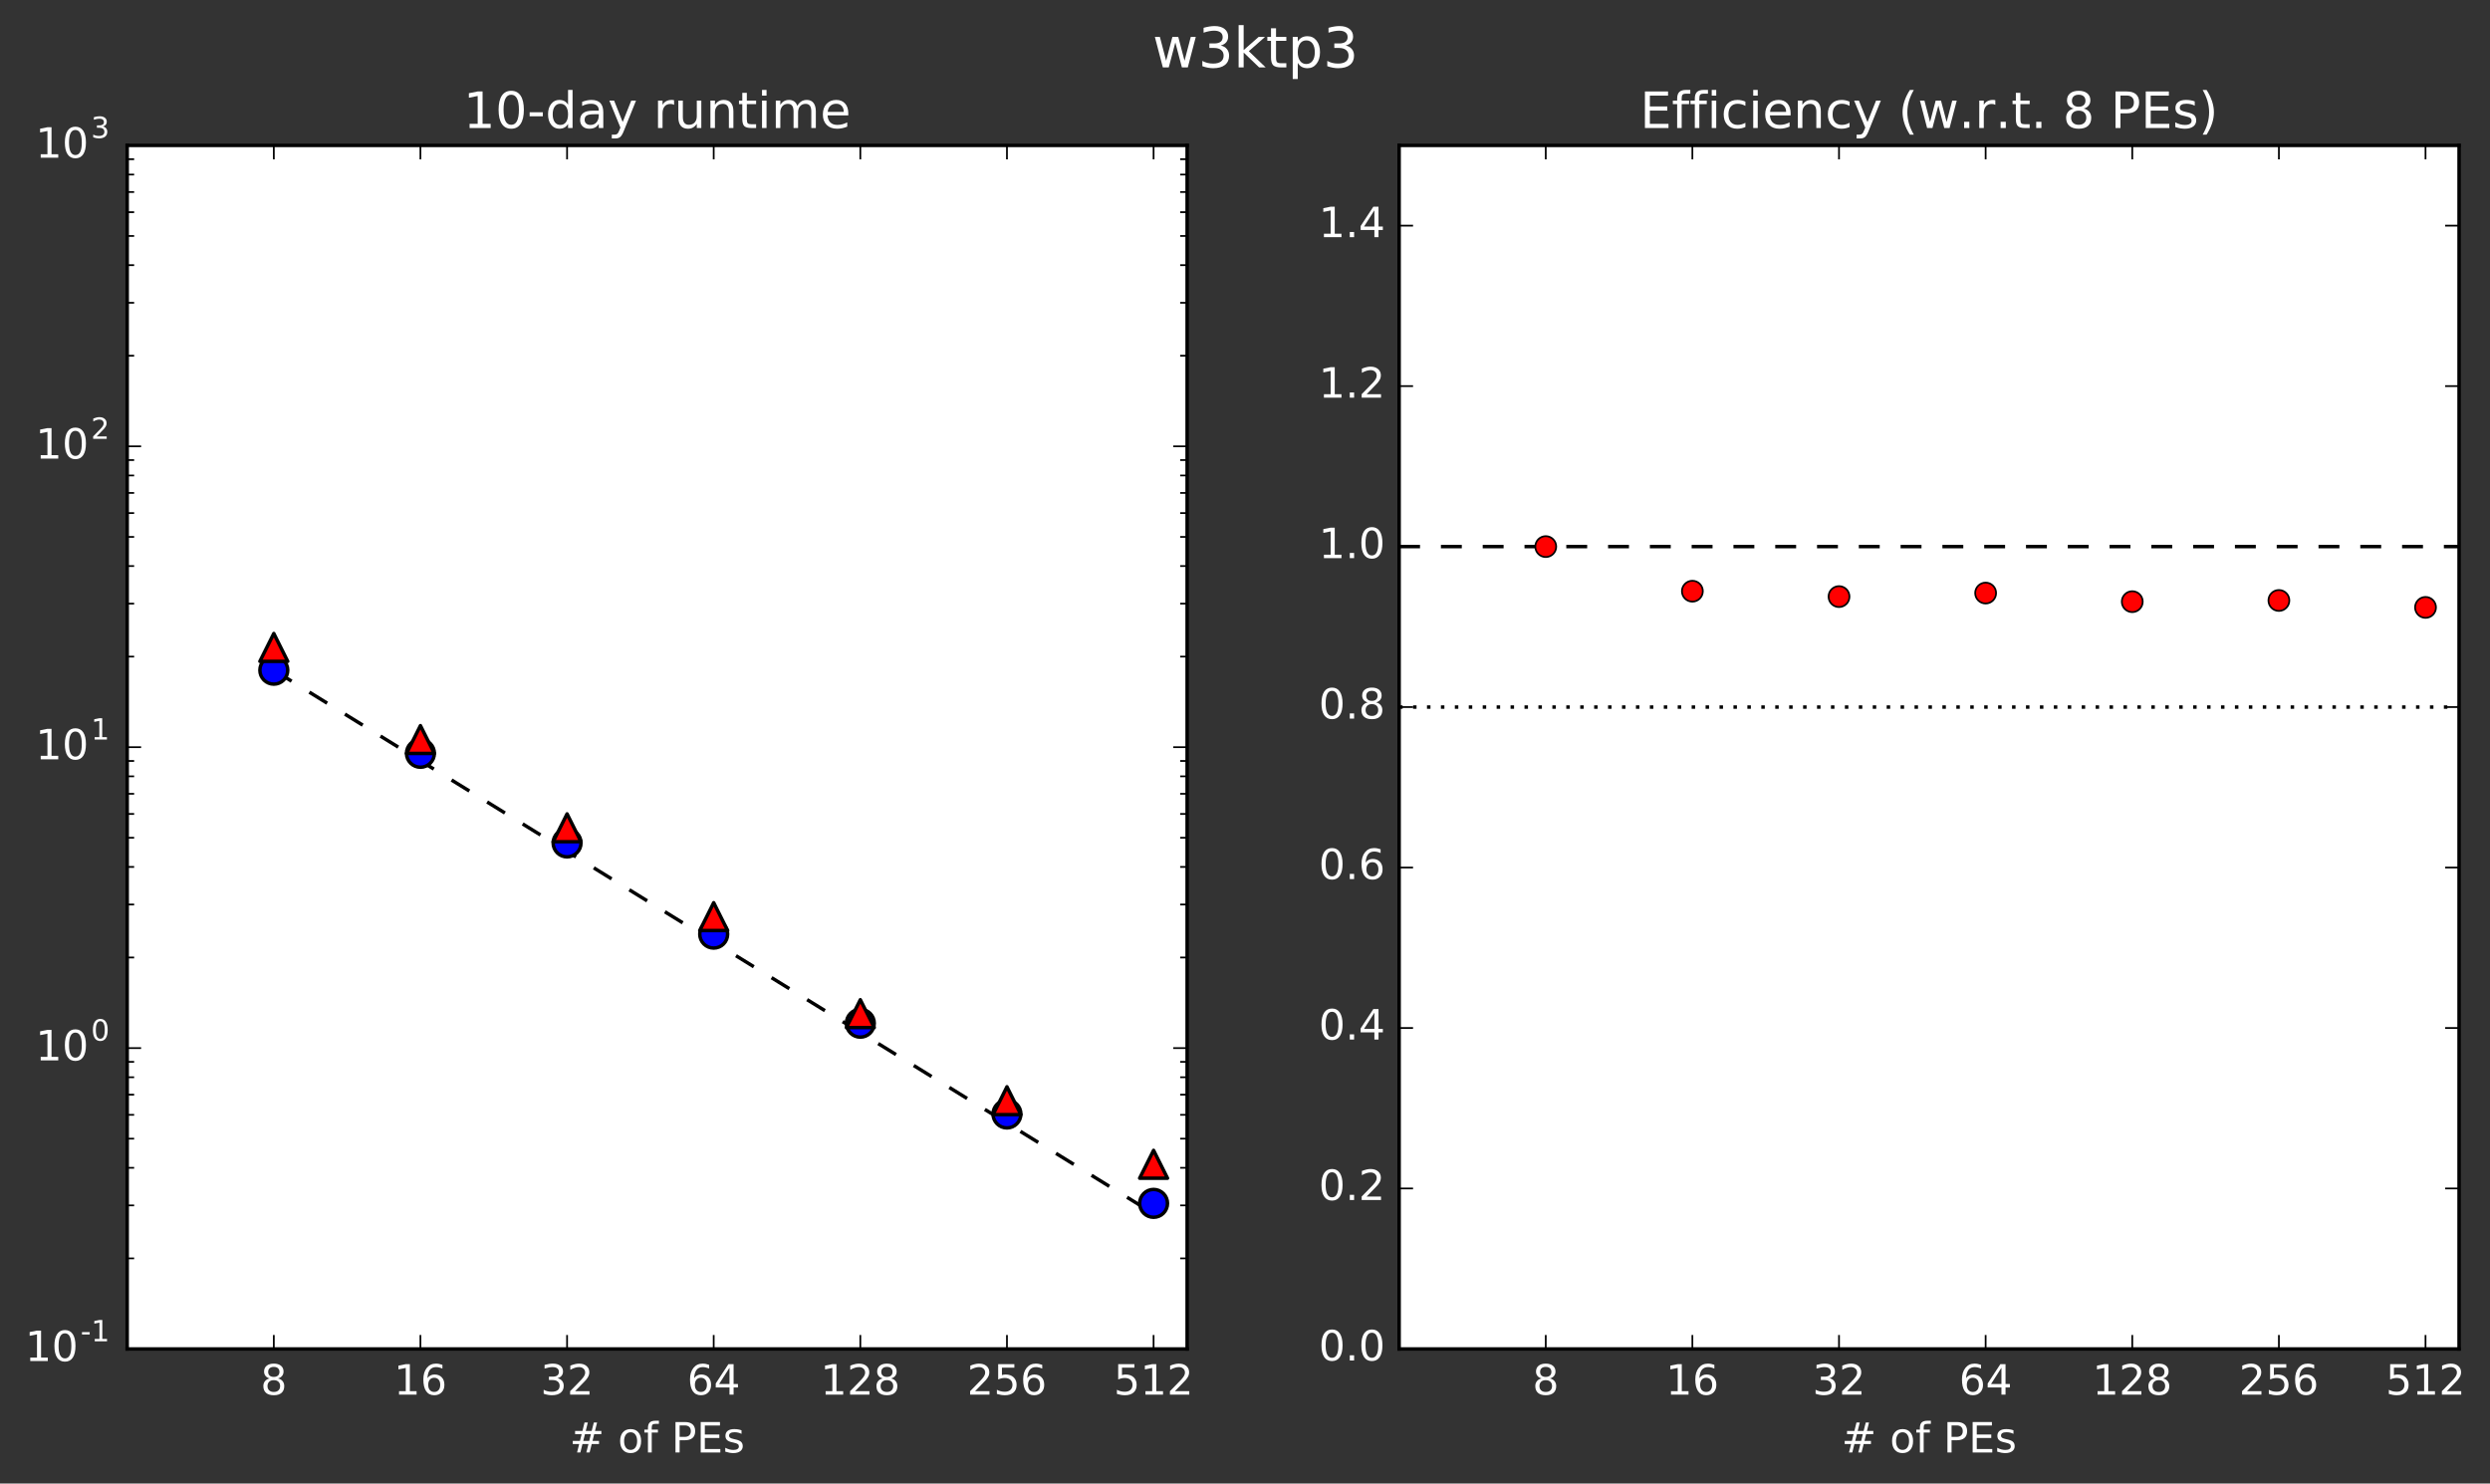 <?xml version="1.0" encoding="utf-8" standalone="no"?>
<!DOCTYPE svg PUBLIC "-//W3C//DTD SVG 1.1//EN"
  "http://www.w3.org/Graphics/SVG/1.1/DTD/svg11.dtd">
<!-- Created with matplotlib (http://matplotlib.org/) -->
<svg height="426pt" version="1.1" viewBox="0 0 715 426" width="715pt" xmlns="http://www.w3.org/2000/svg" xmlns:xlink="http://www.w3.org/1999/xlink">
 <rect x="0" y="0" width="715" height="426" fill="#333333" stroke="none"/>
 <defs>
  <style type="text/css">
*{stroke-linecap:butt;stroke-linejoin:round;stroke-miterlimit:100000;}
  </style>
 </defs>
 <g id="figure_1">
  <g id="patch_1">
   <path d="M 0 426.788 
L 715.138 426.788 
L 715.138 0 
L 0 0 
L 0 426.788 
z
" style="fill:none;"/>
  </g>
  <g id="axes_1">
   <g id="patch_2">
    <path d="M 36.52 387.36 
L 340.884 387.36 
L 340.884 41.76 
L 36.52 41.76 
z
" style="fill:#ffffff;"/>
   </g>
   <g id="line2d_1">
    <path clip-path="url(#pa25836175b)" d="M 78.624 192.456 
L 120.728 218.465 
L 162.833 244.474 
L 204.937 270.483 
L 247.041 296.492 
L 289.145 322.501 
L 331.249 348.51 
" style="fill:none;stroke:#000000;stroke-dasharray:6,6;stroke-dashoffset:0.0;"/>
   </g>
   <g id="line2d_2">
    <defs>
     <path d="M 0 4 
C 1.061 4 2.078 3.579 2.828 2.828 
C 3.579 2.078 4 1.061 4 0 
C 4 -1.061 3.579 -2.078 2.828 -2.828 
C 2.078 -3.579 1.061 -4 0 -4 
C -1.061 -4 -2.078 -3.579 -2.828 -2.828 
C -3.579 -2.078 -4 -1.061 -4 0 
C -4 1.061 -3.579 2.078 -2.828 2.828 
C -2.078 3.579 -1.061 4 0 4 
z
" id="m6c39e41968" style="stroke:#000000;"/>
    </defs>
    <g clip-path="url(#pa25836175b)">
     <use style="fill:#0000ff;stroke:#000000;" x="247.041" xlink:href="#m6c39e41968" y="293.824"/>
    </g>
   </g>
   <g id="line2d_3">
    <defs>
     <path d="M -0 4 
L 4 -4 
L -4 -4 
z
" id="mb4bfc15fc5" style="stroke:#000000;stroke-linejoin:miter;"/>
    </defs>
    <g clip-path="url(#pa25836175b)">
     <use style="fill:#008000;stroke:#000000;stroke-linejoin:miter;" x="247.041" xlink:href="#mb4bfc15fc5" y="26307.36"/>
    </g>
   </g>
   <g id="line2d_4">
    <defs>
     <path d="M 0 -4 
L -4 4 
L 4 4 
z
" id="meeb3d38157" style="stroke:#000000;stroke-linejoin:miter;"/>
    </defs>
    <g clip-path="url(#pa25836175b)">
     <use style="fill:#ff0000;stroke:#000000;stroke-linejoin:miter;" x="247.041" xlink:href="#meeb3d38157" y="291.074"/>
    </g>
   </g>
   <g id="line2d_5">
    <g clip-path="url(#pa25836175b)">
     <use style="fill:#0000ff;stroke:#000000;" x="162.833" xlink:href="#m6c39e41968" y="242.059"/>
    </g>
   </g>
   <g id="line2d_6">
    <g clip-path="url(#pa25836175b)">
     <use style="fill:#008000;stroke:#000000;stroke-linejoin:miter;" x="162.833" xlink:href="#mb4bfc15fc5" y="26307.36"/>
    </g>
   </g>
   <g id="line2d_7">
    <g clip-path="url(#pa25836175b)">
     <use style="fill:#ff0000;stroke:#000000;stroke-linejoin:miter;" x="162.833" xlink:href="#meeb3d38157" y="237.71"/>
    </g>
   </g>
   <g id="line2d_8">
    <g clip-path="url(#pa25836175b)">
     <use style="fill:#0000ff;stroke:#000000;" x="331.249" xlink:href="#m6c39e41968" y="345.552"/>
    </g>
   </g>
   <g id="line2d_9">
    <g clip-path="url(#pa25836175b)">
     <use style="fill:#008000;stroke:#000000;stroke-linejoin:miter;" x="331.249" xlink:href="#mb4bfc15fc5" y="26307.36"/>
    </g>
   </g>
   <g id="line2d_10">
    <g clip-path="url(#pa25836175b)">
     <use style="fill:#ff0000;stroke:#000000;stroke-linejoin:miter;" x="331.249" xlink:href="#meeb3d38157" y="334.329"/>
    </g>
   </g>
   <g id="line2d_11">
    <g clip-path="url(#pa25836175b)">
     <use style="fill:#0000ff;stroke:#000000;" x="289.145" xlink:href="#m6c39e41968" y="319.893"/>
    </g>
   </g>
   <g id="line2d_12">
    <g clip-path="url(#pa25836175b)">
     <use style="fill:#008000;stroke:#000000;stroke-linejoin:miter;" x="289.145" xlink:href="#mb4bfc15fc5" y="26307.36"/>
    </g>
   </g>
   <g id="line2d_13">
    <g clip-path="url(#pa25836175b)">
     <use style="fill:#ff0000;stroke:#000000;stroke-linejoin:miter;" x="289.145" xlink:href="#meeb3d38157" y="316.074"/>
    </g>
   </g>
   <g id="line2d_14">
    <g clip-path="url(#pa25836175b)">
     <use style="fill:#0000ff;stroke:#000000;" x="204.937" xlink:href="#m6c39e41968" y="268.244"/>
    </g>
   </g>
   <g id="line2d_15">
    <g clip-path="url(#pa25836175b)">
     <use style="fill:#008000;stroke:#000000;stroke-linejoin:miter;" x="204.937" xlink:href="#mb4bfc15fc5" y="26307.36"/>
    </g>
   </g>
   <g id="line2d_16">
    <g clip-path="url(#pa25836175b)">
     <use style="fill:#ff0000;stroke:#000000;stroke-linejoin:miter;" x="204.937" xlink:href="#meeb3d38157" y="263.214"/>
    </g>
   </g>
   <g id="line2d_17">
    <g clip-path="url(#pa25836175b)">
     <use style="fill:#0000ff;stroke:#000000;" x="120.728" xlink:href="#m6c39e41968" y="216.319"/>
    </g>
   </g>
   <g id="line2d_18">
    <g clip-path="url(#pa25836175b)">
     <use style="fill:#008000;stroke:#000000;stroke-linejoin:miter;" x="120.728" xlink:href="#mb4bfc15fc5" y="26307.36"/>
    </g>
   </g>
   <g id="line2d_19">
    <g clip-path="url(#pa25836175b)">
     <use style="fill:#ff0000;stroke:#000000;stroke-linejoin:miter;" x="120.728" xlink:href="#meeb3d38157" y="212.364"/>
    </g>
   </g>
   <g id="line2d_20">
    <g clip-path="url(#pa25836175b)">
     <use style="fill:#0000ff;stroke:#000000;" x="78.624" xlink:href="#m6c39e41968" y="192.456"/>
    </g>
   </g>
   <g id="line2d_21">
    <g clip-path="url(#pa25836175b)">
     <use style="fill:#008000;stroke:#000000;stroke-linejoin:miter;" x="78.624" xlink:href="#mb4bfc15fc5" y="26307.36"/>
    </g>
   </g>
   <g id="line2d_22">
    <g clip-path="url(#pa25836175b)">
     <use style="fill:#ff0000;stroke:#000000;stroke-linejoin:miter;" x="78.624" xlink:href="#meeb3d38157" y="185.91"/>
    </g>
   </g>
   <g id="patch_3">
    <path d="M 36.52 387.36 
L 36.52 41.76 
" style="fill:none;stroke:#000000;stroke-linecap:square;stroke-linejoin:miter;"/>
   </g>
   <g id="patch_4">
    <path d="M 36.52 387.36 
L 340.884 387.36 
" style="fill:none;stroke:#000000;stroke-linecap:square;stroke-linejoin:miter;"/>
   </g>
   <g id="patch_5">
    <path d="M 340.884 387.36 
L 340.884 41.76 
" style="fill:none;stroke:#000000;stroke-linecap:square;stroke-linejoin:miter;"/>
   </g>
   <g id="patch_6">
    <path d="M 36.52 41.76 
L 340.884 41.76 
" style="fill:none;stroke:#000000;stroke-linecap:square;stroke-linejoin:miter;"/>
   </g>
   <g id="matplotlib.axis_1">
    <g id="xtick_1">
     <g id="line2d_23">
      <defs>
       <path d="M 0 0 
L 0 -4 
" id="m172ef413a6" style="stroke:#000000;stroke-width:0.5;"/>
      </defs>
      <g>
       <use style="stroke:#000000;stroke-width:0.5;" x="247.041" xlink:href="#m172ef413a6" y="387.36"/>
      </g>
     </g>
     <g id="line2d_24">
      <defs>
       <path d="M 0 0 
L 0 4 
" id="m7873d9a52c" style="stroke:#000000;stroke-width:0.5;"/>
      </defs>
      <g>
       <use style="stroke:#000000;stroke-width:0.5;" x="247.041" xlink:href="#m7873d9a52c" y="41.76"/>
      </g>
     </g>
     <g id="text_1">
      <!-- 128 -->
      <defs>
       <path d="M 12.406 8.297 
L 28.516 8.297 
L 28.516 63.922 
L 10.984 60.406 
L 10.984 69.391 
L 28.422 72.906 
L 38.281 72.906 
L 38.281 8.297 
L 54.391 8.297 
L 54.391 0 
L 12.406 0 
z
" id="BitstreamVeraSans-Roman-31"/>
       <path d="M 31.781 34.625 
Q 24.75 34.625 20.719 30.859 
Q 16.703 27.094 16.703 20.516 
Q 16.703 13.922 20.719 10.156 
Q 24.75 6.391 31.781 6.391 
Q 38.812 6.391 42.859 10.172 
Q 46.922 13.969 46.922 20.516 
Q 46.922 27.094 42.891 30.859 
Q 38.875 34.625 31.781 34.625 
M 21.922 38.812 
Q 15.578 40.375 12.031 44.719 
Q 8.5 49.078 8.5 55.328 
Q 8.5 64.062 14.719 69.141 
Q 20.953 74.219 31.781 74.219 
Q 42.672 74.219 48.875 69.141 
Q 55.078 64.062 55.078 55.328 
Q 55.078 49.078 51.531 44.719 
Q 48 40.375 41.703 38.812 
Q 48.828 37.156 52.797 32.312 
Q 56.781 27.484 56.781 20.516 
Q 56.781 9.906 50.312 4.234 
Q 43.844 -1.422 31.781 -1.422 
Q 19.734 -1.422 13.25 4.234 
Q 6.781 9.906 6.781 20.516 
Q 6.781 27.484 10.781 32.312 
Q 14.797 37.156 21.922 38.812 
M 18.312 54.391 
Q 18.312 48.734 21.844 45.562 
Q 25.391 42.391 31.781 42.391 
Q 38.141 42.391 41.719 45.562 
Q 45.312 48.734 45.312 54.391 
Q 45.312 60.062 41.719 63.234 
Q 38.141 66.406 31.781 66.406 
Q 25.391 66.406 21.844 63.234 
Q 18.312 60.062 18.312 54.391 
" id="BitstreamVeraSans-Roman-38"/>
       <path d="M 19.188 8.297 
L 53.609 8.297 
L 53.609 0 
L 7.328 0 
L 7.328 8.297 
Q 12.938 14.109 22.625 23.891 
Q 32.328 33.688 34.812 36.531 
Q 39.547 41.844 41.422 45.531 
Q 43.312 49.219 43.312 52.781 
Q 43.312 58.594 39.234 62.25 
Q 35.156 65.922 28.609 65.922 
Q 23.969 65.922 18.812 64.312 
Q 13.672 62.703 7.812 59.422 
L 7.812 69.391 
Q 13.766 71.781 18.938 73 
Q 24.125 74.219 28.422 74.219 
Q 39.75 74.219 46.484 68.547 
Q 53.219 62.891 53.219 53.422 
Q 53.219 48.922 51.531 44.891 
Q 49.859 40.875 45.406 35.406 
Q 44.188 33.984 37.641 27.219 
Q 31.109 20.453 19.188 8.297 
" id="BitstreamVeraSans-Roman-32"/>
      </defs>
      <g style="fill:#ffffff;" transform="translate(235.589 400.478)scale(0.12 -0.12)">
       <use xlink:href="#BitstreamVeraSans-Roman-31"/>
       <use x="63.623" xlink:href="#BitstreamVeraSans-Roman-32"/>
       <use x="127.246" xlink:href="#BitstreamVeraSans-Roman-38"/>
      </g>
     </g>
    </g>
    <g id="xtick_2">
     <g id="line2d_25">
      <g>
       <use style="stroke:#000000;stroke-width:0.5;" x="162.833" xlink:href="#m172ef413a6" y="387.36"/>
      </g>
     </g>
     <g id="line2d_26">
      <g>
       <use style="stroke:#000000;stroke-width:0.5;" x="162.833" xlink:href="#m7873d9a52c" y="41.76"/>
      </g>
     </g>
     <g id="text_2">
      <!-- 32 -->
      <defs>
       <path d="M 40.578 39.312 
Q 47.656 37.797 51.625 33 
Q 55.609 28.219 55.609 21.188 
Q 55.609 10.406 48.188 4.484 
Q 40.766 -1.422 27.094 -1.422 
Q 22.516 -1.422 17.656 -0.516 
Q 12.797 0.391 7.625 2.203 
L 7.625 11.719 
Q 11.719 9.328 16.594 8.109 
Q 21.484 6.891 26.812 6.891 
Q 36.078 6.891 40.938 10.547 
Q 45.797 14.203 45.797 21.188 
Q 45.797 27.641 41.281 31.266 
Q 36.766 34.906 28.719 34.906 
L 20.219 34.906 
L 20.219 43.016 
L 29.109 43.016 
Q 36.375 43.016 40.234 45.922 
Q 44.094 48.828 44.094 54.297 
Q 44.094 59.906 40.109 62.906 
Q 36.141 65.922 28.719 65.922 
Q 24.656 65.922 20.016 65.031 
Q 15.375 64.156 9.812 62.312 
L 9.812 71.094 
Q 15.438 72.656 20.344 73.438 
Q 25.25 74.219 29.594 74.219 
Q 40.828 74.219 47.359 69.109 
Q 53.906 64.016 53.906 55.328 
Q 53.906 49.266 50.438 45.094 
Q 46.969 40.922 40.578 39.312 
" id="BitstreamVeraSans-Roman-33"/>
      </defs>
      <g style="fill:#ffffff;" transform="translate(155.198 400.478)scale(0.12 -0.12)">
       <use xlink:href="#BitstreamVeraSans-Roman-33"/>
       <use x="63.623" xlink:href="#BitstreamVeraSans-Roman-32"/>
      </g>
     </g>
    </g>
    <g id="xtick_3">
     <g id="line2d_27">
      <g>
       <use style="stroke:#000000;stroke-width:0.5;" x="331.249" xlink:href="#m172ef413a6" y="387.36"/>
      </g>
     </g>
     <g id="line2d_28">
      <g>
       <use style="stroke:#000000;stroke-width:0.5;" x="331.249" xlink:href="#m7873d9a52c" y="41.76"/>
      </g>
     </g>
     <g id="text_3">
      <!-- 512 -->
      <defs>
       <path d="M 10.797 72.906 
L 49.516 72.906 
L 49.516 64.594 
L 19.828 64.594 
L 19.828 46.734 
Q 21.969 47.469 24.109 47.828 
Q 26.266 48.188 28.422 48.188 
Q 40.625 48.188 47.75 41.5 
Q 54.891 34.812 54.891 23.391 
Q 54.891 11.625 47.562 5.094 
Q 40.234 -1.422 26.906 -1.422 
Q 22.312 -1.422 17.547 -0.641 
Q 12.797 0.141 7.719 1.703 
L 7.719 11.625 
Q 12.109 9.234 16.797 8.062 
Q 21.484 6.891 26.703 6.891 
Q 35.156 6.891 40.078 11.328 
Q 45.016 15.766 45.016 23.391 
Q 45.016 31 40.078 35.438 
Q 35.156 39.891 26.703 39.891 
Q 22.75 39.891 18.812 39.016 
Q 14.891 38.141 10.797 36.281 
z
" id="BitstreamVeraSans-Roman-35"/>
      </defs>
      <g style="fill:#ffffff;" transform="translate(319.797 400.478)scale(0.12 -0.12)">
       <use xlink:href="#BitstreamVeraSans-Roman-35"/>
       <use x="63.623" xlink:href="#BitstreamVeraSans-Roman-31"/>
       <use x="127.246" xlink:href="#BitstreamVeraSans-Roman-32"/>
      </g>
     </g>
    </g>
    <g id="xtick_4">
     <g id="line2d_29">
      <g>
       <use style="stroke:#000000;stroke-width:0.5;" x="289.145" xlink:href="#m172ef413a6" y="387.36"/>
      </g>
     </g>
     <g id="line2d_30">
      <g>
       <use style="stroke:#000000;stroke-width:0.5;" x="289.145" xlink:href="#m7873d9a52c" y="41.76"/>
      </g>
     </g>
     <g id="text_4">
      <!-- 256 -->
      <defs>
       <path d="M 33.016 40.375 
Q 26.375 40.375 22.484 35.828 
Q 18.609 31.297 18.609 23.391 
Q 18.609 15.531 22.484 10.953 
Q 26.375 6.391 33.016 6.391 
Q 39.656 6.391 43.531 10.953 
Q 47.406 15.531 47.406 23.391 
Q 47.406 31.297 43.531 35.828 
Q 39.656 40.375 33.016 40.375 
M 52.594 71.297 
L 52.594 62.312 
Q 48.875 64.062 45.094 64.984 
Q 41.312 65.922 37.594 65.922 
Q 27.828 65.922 22.672 59.328 
Q 17.531 52.734 16.797 39.406 
Q 19.672 43.656 24.016 45.922 
Q 28.375 48.188 33.594 48.188 
Q 44.578 48.188 50.953 41.516 
Q 57.328 34.859 57.328 23.391 
Q 57.328 12.156 50.688 5.359 
Q 44.047 -1.422 33.016 -1.422 
Q 20.359 -1.422 13.672 8.266 
Q 6.984 17.969 6.984 36.375 
Q 6.984 53.656 15.188 63.938 
Q 23.391 74.219 37.203 74.219 
Q 40.922 74.219 44.703 73.484 
Q 48.484 72.75 52.594 71.297 
" id="BitstreamVeraSans-Roman-36"/>
      </defs>
      <g style="fill:#ffffff;" transform="translate(277.693 400.478)scale(0.12 -0.12)">
       <use xlink:href="#BitstreamVeraSans-Roman-32"/>
       <use x="63.623" xlink:href="#BitstreamVeraSans-Roman-35"/>
       <use x="127.246" xlink:href="#BitstreamVeraSans-Roman-36"/>
      </g>
     </g>
    </g>
    <g id="xtick_5">
     <g id="line2d_31">
      <g>
       <use style="stroke:#000000;stroke-width:0.5;" x="204.937" xlink:href="#m172ef413a6" y="387.36"/>
      </g>
     </g>
     <g id="line2d_32">
      <g>
       <use style="stroke:#000000;stroke-width:0.5;" x="204.937" xlink:href="#m7873d9a52c" y="41.76"/>
      </g>
     </g>
     <g id="text_5">
      <!-- 64 -->
      <defs>
       <path d="M 37.797 64.312 
L 12.891 25.391 
L 37.797 25.391 
z
M 35.203 72.906 
L 47.609 72.906 
L 47.609 25.391 
L 58.016 25.391 
L 58.016 17.188 
L 47.609 17.188 
L 47.609 0 
L 37.797 0 
L 37.797 17.188 
L 4.891 17.188 
L 4.891 26.703 
z
" id="BitstreamVeraSans-Roman-34"/>
      </defs>
      <g style="fill:#ffffff;" transform="translate(197.302 400.478)scale(0.12 -0.12)">
       <use xlink:href="#BitstreamVeraSans-Roman-36"/>
       <use x="63.623" xlink:href="#BitstreamVeraSans-Roman-34"/>
      </g>
     </g>
    </g>
    <g id="xtick_6">
     <g id="line2d_33">
      <g>
       <use style="stroke:#000000;stroke-width:0.5;" x="120.728" xlink:href="#m172ef413a6" y="387.36"/>
      </g>
     </g>
     <g id="line2d_34">
      <g>
       <use style="stroke:#000000;stroke-width:0.5;" x="120.728" xlink:href="#m7873d9a52c" y="41.76"/>
      </g>
     </g>
     <g id="text_6">
      <!-- 16 -->
      <g style="fill:#ffffff;" transform="translate(113.093 400.478)scale(0.12 -0.12)">
       <use xlink:href="#BitstreamVeraSans-Roman-31"/>
       <use x="63.623" xlink:href="#BitstreamVeraSans-Roman-36"/>
      </g>
     </g>
    </g>
    <g id="xtick_7">
     <g id="line2d_35">
      <g>
       <use style="stroke:#000000;stroke-width:0.5;" x="78.624" xlink:href="#m172ef413a6" y="387.36"/>
      </g>
     </g>
     <g id="line2d_36">
      <g>
       <use style="stroke:#000000;stroke-width:0.5;" x="78.624" xlink:href="#m7873d9a52c" y="41.76"/>
      </g>
     </g>
     <g id="text_7">
      <!-- 8 -->
      <g style="fill:#ffffff;" transform="translate(74.807 400.478)scale(0.12 -0.12)">
       <use xlink:href="#BitstreamVeraSans-Roman-38"/>
      </g>
     </g>
    </g>
    <g id="text_8">
     <!-- # of PEs -->
     <defs>
      <path d="M 9.812 72.906 
L 55.906 72.906 
L 55.906 64.594 
L 19.672 64.594 
L 19.672 43.016 
L 54.391 43.016 
L 54.391 34.719 
L 19.672 34.719 
L 19.672 8.297 
L 56.781 8.297 
L 56.781 0 
L 9.812 0 
z
" id="BitstreamVeraSans-Roman-45"/>
      <path id="BitstreamVeraSans-Roman-20"/>
      <path d="M 37.109 75.984 
L 37.109 68.5 
L 28.516 68.5 
Q 23.688 68.5 21.797 66.547 
Q 19.922 64.594 19.922 59.516 
L 19.922 54.688 
L 34.719 54.688 
L 34.719 47.703 
L 19.922 47.703 
L 19.922 0 
L 10.891 0 
L 10.891 47.703 
L 2.297 47.703 
L 2.297 54.688 
L 10.891 54.688 
L 10.891 58.5 
Q 10.891 67.625 15.141 71.797 
Q 19.391 75.984 28.609 75.984 
z
" id="BitstreamVeraSans-Roman-66"/>
      <path d="M 51.125 44 
L 36.922 44 
L 32.812 27.688 
L 47.125 27.688 
z
M 43.797 71.781 
L 38.719 51.516 
L 52.984 51.516 
L 58.109 71.781 
L 65.922 71.781 
L 60.891 51.516 
L 76.125 51.516 
L 76.125 44 
L 58.984 44 
L 54.984 27.688 
L 70.516 27.688 
L 70.516 20.219 
L 53.078 20.219 
L 48 0 
L 40.188 0 
L 45.219 20.219 
L 30.906 20.219 
L 25.875 0 
L 18.016 0 
L 23.094 20.219 
L 7.719 20.219 
L 7.719 27.688 
L 24.906 27.688 
L 29 44 
L 13.281 44 
L 13.281 51.516 
L 30.906 51.516 
L 35.891 71.781 
z
" id="BitstreamVeraSans-Roman-23"/>
      <path d="M 19.672 64.797 
L 19.672 37.406 
L 32.078 37.406 
Q 38.969 37.406 42.719 40.969 
Q 46.484 44.531 46.484 51.125 
Q 46.484 57.672 42.719 61.234 
Q 38.969 64.797 32.078 64.797 
z
M 9.812 72.906 
L 32.078 72.906 
Q 44.344 72.906 50.609 67.359 
Q 56.891 61.812 56.891 51.125 
Q 56.891 40.328 50.609 34.812 
Q 44.344 29.297 32.078 29.297 
L 19.672 29.297 
L 19.672 0 
L 9.812 0 
z
" id="BitstreamVeraSans-Roman-50"/>
      <path d="M 44.281 53.078 
L 44.281 44.578 
Q 40.484 46.531 36.375 47.5 
Q 32.281 48.484 27.875 48.484 
Q 21.188 48.484 17.844 46.438 
Q 14.5 44.391 14.5 40.281 
Q 14.5 37.156 16.891 35.375 
Q 19.281 33.594 26.516 31.984 
L 29.594 31.297 
Q 39.156 29.25 43.188 25.516 
Q 47.219 21.781 47.219 15.094 
Q 47.219 7.469 41.188 3.016 
Q 35.156 -1.422 24.609 -1.422 
Q 20.219 -1.422 15.453 -0.562 
Q 10.688 0.297 5.422 2 
L 5.422 11.281 
Q 10.406 8.688 15.234 7.391 
Q 20.062 6.109 24.812 6.109 
Q 31.156 6.109 34.562 8.281 
Q 37.984 10.453 37.984 14.406 
Q 37.984 18.062 35.516 20.016 
Q 33.062 21.969 24.703 23.781 
L 21.578 24.516 
Q 13.234 26.266 9.516 29.906 
Q 5.812 33.547 5.812 39.891 
Q 5.812 47.609 11.281 51.797 
Q 16.75 56 26.812 56 
Q 31.781 56 36.172 55.266 
Q 40.578 54.547 44.281 53.078 
" id="BitstreamVeraSans-Roman-73"/>
      <path d="M 30.609 48.391 
Q 23.391 48.391 19.188 42.75 
Q 14.984 37.109 14.984 27.297 
Q 14.984 17.484 19.156 11.844 
Q 23.344 6.203 30.609 6.203 
Q 37.797 6.203 41.984 11.859 
Q 46.188 17.531 46.188 27.297 
Q 46.188 37.016 41.984 42.703 
Q 37.797 48.391 30.609 48.391 
M 30.609 56 
Q 42.328 56 49.016 48.375 
Q 55.719 40.766 55.719 27.297 
Q 55.719 13.875 49.016 6.219 
Q 42.328 -1.422 30.609 -1.422 
Q 18.844 -1.422 12.172 6.219 
Q 5.516 13.875 5.516 27.297 
Q 5.516 40.766 12.172 48.375 
Q 18.844 56 30.609 56 
" id="BitstreamVeraSans-Roman-6f"/>
     </defs>
     <g style="fill:#ffffff;" transform="translate(163.542 417.092)scale(0.12 -0.12)">
      <use xlink:href="#BitstreamVeraSans-Roman-23"/>
      <use x="83.789" xlink:href="#BitstreamVeraSans-Roman-20"/>
      <use x="115.576" xlink:href="#BitstreamVeraSans-Roman-6f"/>
      <use x="176.758" xlink:href="#BitstreamVeraSans-Roman-66"/>
      <use x="211.963" xlink:href="#BitstreamVeraSans-Roman-20"/>
      <use x="243.75" xlink:href="#BitstreamVeraSans-Roman-50"/>
      <use x="304.053" xlink:href="#BitstreamVeraSans-Roman-45"/>
      <use x="367.236" xlink:href="#BitstreamVeraSans-Roman-73"/>
     </g>
    </g>
   </g>
   <g id="matplotlib.axis_2">
    <g id="ytick_1">
     <g id="line2d_37">
      <defs>
       <path d="M 0 0 
L 4 0 
" id="m3d61d5e676" style="stroke:#000000;stroke-width:0.5;"/>
      </defs>
      <g>
       <use style="stroke:#000000;stroke-width:0.5;" x="36.52" xlink:href="#m3d61d5e676" y="387.36"/>
      </g>
     </g>
     <g id="line2d_38">
      <defs>
       <path d="M 0 0 
L -4 0 
" id="m1f8df7b69d" style="stroke:#000000;stroke-width:0.5;"/>
      </defs>
      <g>
       <use style="stroke:#000000;stroke-width:0.5;" x="340.884" xlink:href="#m1f8df7b69d" y="387.36"/>
      </g>
     </g>
     <g id="text_9">
      <!-- $\mathdefault{10^{-1}}$ -->
      <defs>
       <path d="M 31.781 66.406 
Q 24.172 66.406 20.328 58.906 
Q 16.5 51.422 16.5 36.375 
Q 16.5 21.391 20.328 13.891 
Q 24.172 6.391 31.781 6.391 
Q 39.453 6.391 43.281 13.891 
Q 47.125 21.391 47.125 36.375 
Q 47.125 51.422 43.281 58.906 
Q 39.453 66.406 31.781 66.406 
M 31.781 74.219 
Q 44.047 74.219 50.516 64.516 
Q 56.984 54.828 56.984 36.375 
Q 56.984 17.969 50.516 8.266 
Q 44.047 -1.422 31.781 -1.422 
Q 19.531 -1.422 13.062 8.266 
Q 6.594 17.969 6.594 36.375 
Q 6.594 54.828 13.062 64.516 
Q 19.531 74.219 31.781 74.219 
" id="BitstreamVeraSans-Roman-30"/>
       <path d="M 4.891 31.391 
L 31.203 31.391 
L 31.203 23.391 
L 4.891 23.391 
z
" id="BitstreamVeraSans-Roman-2d"/>
      </defs>
      <g style="fill:#ffffff;" transform="translate(7.2 390.924)scale(0.12 -0.12)">
       <use transform="translate(0.0 0.716)" xlink:href="#BitstreamVeraSans-Roman-31"/>
       <use transform="translate(63.623 0.716)" xlink:href="#BitstreamVeraSans-Roman-30"/>
       <use transform="translate(132.759 47.966)scale(0.7)" xlink:href="#BitstreamVeraSans-Roman-2d"/>
       <use transform="translate(158.017 47.966)scale(0.7)" xlink:href="#BitstreamVeraSans-Roman-31"/>
      </g>
     </g>
    </g>
    <g id="ytick_2">
     <g id="line2d_39">
      <g>
       <use style="stroke:#000000;stroke-width:0.5;" x="36.52" xlink:href="#m3d61d5e676" y="300.96"/>
      </g>
     </g>
     <g id="line2d_40">
      <g>
       <use style="stroke:#000000;stroke-width:0.5;" x="340.884" xlink:href="#m1f8df7b69d" y="300.96"/>
      </g>
     </g>
     <g id="text_10">
      <!-- $\mathdefault{10^{0}}$ -->
      <g style="fill:#ffffff;" transform="translate(10.2 304.584)scale(0.12 -0.12)">
       <use transform="translate(0.0 0.797)" xlink:href="#BitstreamVeraSans-Roman-31"/>
       <use transform="translate(63.623 0.797)" xlink:href="#BitstreamVeraSans-Roman-30"/>
       <use transform="translate(132.759 48.047)scale(0.7)" xlink:href="#BitstreamVeraSans-Roman-30"/>
      </g>
     </g>
    </g>
    <g id="ytick_3">
     <g id="line2d_41">
      <g>
       <use style="stroke:#000000;stroke-width:0.5;" x="36.52" xlink:href="#m3d61d5e676" y="214.56"/>
      </g>
     </g>
     <g id="line2d_42">
      <g>
       <use style="stroke:#000000;stroke-width:0.5;" x="340.884" xlink:href="#m1f8df7b69d" y="214.56"/>
      </g>
     </g>
     <g id="text_11">
      <!-- $\mathdefault{10^{1}}$ -->
      <g style="fill:#ffffff;" transform="translate(10.2 218.124)scale(0.12 -0.12)">
       <use transform="translate(0.0 0.716)" xlink:href="#BitstreamVeraSans-Roman-31"/>
       <use transform="translate(63.623 0.716)" xlink:href="#BitstreamVeraSans-Roman-30"/>
       <use transform="translate(132.759 47.966)scale(0.7)" xlink:href="#BitstreamVeraSans-Roman-31"/>
      </g>
     </g>
    </g>
    <g id="ytick_4">
     <g id="line2d_43">
      <g>
       <use style="stroke:#000000;stroke-width:0.5;" x="36.52" xlink:href="#m3d61d5e676" y="128.16"/>
      </g>
     </g>
     <g id="line2d_44">
      <g>
       <use style="stroke:#000000;stroke-width:0.5;" x="340.884" xlink:href="#m1f8df7b69d" y="128.16"/>
      </g>
     </g>
     <g id="text_12">
      <!-- $\mathdefault{10^{2}}$ -->
      <g style="fill:#ffffff;" transform="translate(10.2 131.784)scale(0.12 -0.12)">
       <use transform="translate(0.0 0.797)" xlink:href="#BitstreamVeraSans-Roman-31"/>
       <use transform="translate(63.623 0.797)" xlink:href="#BitstreamVeraSans-Roman-30"/>
       <use transform="translate(132.759 48.047)scale(0.7)" xlink:href="#BitstreamVeraSans-Roman-32"/>
      </g>
     </g>
    </g>
    <g id="ytick_5">
     <g id="line2d_45">
      <g>
       <use style="stroke:#000000;stroke-width:0.5;" x="36.52" xlink:href="#m3d61d5e676" y="41.76"/>
      </g>
     </g>
     <g id="line2d_46">
      <g>
       <use style="stroke:#000000;stroke-width:0.5;" x="340.884" xlink:href="#m1f8df7b69d" y="41.76"/>
      </g>
     </g>
     <g id="text_13">
      <!-- $\mathdefault{10^{3}}$ -->
      <g style="fill:#ffffff;" transform="translate(10.2 45.384)scale(0.12 -0.12)">
       <use transform="translate(0.0 0.797)" xlink:href="#BitstreamVeraSans-Roman-31"/>
       <use transform="translate(63.623 0.797)" xlink:href="#BitstreamVeraSans-Roman-30"/>
       <use transform="translate(132.759 48.047)scale(0.7)" xlink:href="#BitstreamVeraSans-Roman-33"/>
      </g>
     </g>
    </g>
    <g id="ytick_6">
     <g id="line2d_47">
      <defs>
       <path d="M 0 0 
L 2 0 
" id="mab39682b79" style="stroke:#000000;stroke-width:0.5;"/>
      </defs>
      <g>
       <use style="stroke:#000000;stroke-width:0.5;" x="36.52" xlink:href="#mab39682b79" y="361.351"/>
      </g>
     </g>
     <g id="line2d_48">
      <defs>
       <path d="M 0 0 
L -2 0 
" id="m20c88ad15c" style="stroke:#000000;stroke-width:0.5;"/>
      </defs>
      <g>
       <use style="stroke:#000000;stroke-width:0.5;" x="340.884" xlink:href="#m20c88ad15c" y="361.351"/>
      </g>
     </g>
    </g>
    <g id="ytick_7">
     <g id="line2d_49">
      <g>
       <use style="stroke:#000000;stroke-width:0.5;" x="36.52" xlink:href="#mab39682b79" y="346.137"/>
      </g>
     </g>
     <g id="line2d_50">
      <g>
       <use style="stroke:#000000;stroke-width:0.5;" x="340.884" xlink:href="#m20c88ad15c" y="346.137"/>
      </g>
     </g>
    </g>
    <g id="ytick_8">
     <g id="line2d_51">
      <g>
       <use style="stroke:#000000;stroke-width:0.5;" x="36.52" xlink:href="#mab39682b79" y="335.342"/>
      </g>
     </g>
     <g id="line2d_52">
      <g>
       <use style="stroke:#000000;stroke-width:0.5;" x="340.884" xlink:href="#m20c88ad15c" y="335.342"/>
      </g>
     </g>
    </g>
    <g id="ytick_9">
     <g id="line2d_53">
      <g>
       <use style="stroke:#000000;stroke-width:0.5;" x="36.52" xlink:href="#mab39682b79" y="326.969"/>
      </g>
     </g>
     <g id="line2d_54">
      <g>
       <use style="stroke:#000000;stroke-width:0.5;" x="340.884" xlink:href="#m20c88ad15c" y="326.969"/>
      </g>
     </g>
    </g>
    <g id="ytick_10">
     <g id="line2d_55">
      <g>
       <use style="stroke:#000000;stroke-width:0.5;" x="36.52" xlink:href="#mab39682b79" y="320.128"/>
      </g>
     </g>
     <g id="line2d_56">
      <g>
       <use style="stroke:#000000;stroke-width:0.5;" x="340.884" xlink:href="#m20c88ad15c" y="320.128"/>
      </g>
     </g>
    </g>
    <g id="ytick_11">
     <g id="line2d_57">
      <g>
       <use style="stroke:#000000;stroke-width:0.5;" x="36.52" xlink:href="#mab39682b79" y="314.344"/>
      </g>
     </g>
     <g id="line2d_58">
      <g>
       <use style="stroke:#000000;stroke-width:0.5;" x="340.884" xlink:href="#m20c88ad15c" y="314.344"/>
      </g>
     </g>
    </g>
    <g id="ytick_12">
     <g id="line2d_59">
      <g>
       <use style="stroke:#000000;stroke-width:0.5;" x="36.52" xlink:href="#mab39682b79" y="309.333"/>
      </g>
     </g>
     <g id="line2d_60">
      <g>
       <use style="stroke:#000000;stroke-width:0.5;" x="340.884" xlink:href="#m20c88ad15c" y="309.333"/>
      </g>
     </g>
    </g>
    <g id="ytick_13">
     <g id="line2d_61">
      <g>
       <use style="stroke:#000000;stroke-width:0.5;" x="36.52" xlink:href="#mab39682b79" y="304.913"/>
      </g>
     </g>
     <g id="line2d_62">
      <g>
       <use style="stroke:#000000;stroke-width:0.5;" x="340.884" xlink:href="#m20c88ad15c" y="304.913"/>
      </g>
     </g>
    </g>
    <g id="ytick_14">
     <g id="line2d_63">
      <g>
       <use style="stroke:#000000;stroke-width:0.5;" x="36.52" xlink:href="#mab39682b79" y="274.951"/>
      </g>
     </g>
     <g id="line2d_64">
      <g>
       <use style="stroke:#000000;stroke-width:0.5;" x="340.884" xlink:href="#m20c88ad15c" y="274.951"/>
      </g>
     </g>
    </g>
    <g id="ytick_15">
     <g id="line2d_65">
      <g>
       <use style="stroke:#000000;stroke-width:0.5;" x="36.52" xlink:href="#mab39682b79" y="259.737"/>
      </g>
     </g>
     <g id="line2d_66">
      <g>
       <use style="stroke:#000000;stroke-width:0.5;" x="340.884" xlink:href="#m20c88ad15c" y="259.737"/>
      </g>
     </g>
    </g>
    <g id="ytick_16">
     <g id="line2d_67">
      <g>
       <use style="stroke:#000000;stroke-width:0.5;" x="36.52" xlink:href="#mab39682b79" y="248.942"/>
      </g>
     </g>
     <g id="line2d_68">
      <g>
       <use style="stroke:#000000;stroke-width:0.5;" x="340.884" xlink:href="#m20c88ad15c" y="248.942"/>
      </g>
     </g>
    </g>
    <g id="ytick_17">
     <g id="line2d_69">
      <g>
       <use style="stroke:#000000;stroke-width:0.5;" x="36.52" xlink:href="#mab39682b79" y="240.569"/>
      </g>
     </g>
     <g id="line2d_70">
      <g>
       <use style="stroke:#000000;stroke-width:0.5;" x="340.884" xlink:href="#m20c88ad15c" y="240.569"/>
      </g>
     </g>
    </g>
    <g id="ytick_18">
     <g id="line2d_71">
      <g>
       <use style="stroke:#000000;stroke-width:0.5;" x="36.52" xlink:href="#mab39682b79" y="233.728"/>
      </g>
     </g>
     <g id="line2d_72">
      <g>
       <use style="stroke:#000000;stroke-width:0.5;" x="340.884" xlink:href="#m20c88ad15c" y="233.728"/>
      </g>
     </g>
    </g>
    <g id="ytick_19">
     <g id="line2d_73">
      <g>
       <use style="stroke:#000000;stroke-width:0.5;" x="36.52" xlink:href="#mab39682b79" y="227.944"/>
      </g>
     </g>
     <g id="line2d_74">
      <g>
       <use style="stroke:#000000;stroke-width:0.5;" x="340.884" xlink:href="#m20c88ad15c" y="227.944"/>
      </g>
     </g>
    </g>
    <g id="ytick_20">
     <g id="line2d_75">
      <g>
       <use style="stroke:#000000;stroke-width:0.5;" x="36.52" xlink:href="#mab39682b79" y="222.933"/>
      </g>
     </g>
     <g id="line2d_76">
      <g>
       <use style="stroke:#000000;stroke-width:0.5;" x="340.884" xlink:href="#m20c88ad15c" y="222.933"/>
      </g>
     </g>
    </g>
    <g id="ytick_21">
     <g id="line2d_77">
      <g>
       <use style="stroke:#000000;stroke-width:0.5;" x="36.52" xlink:href="#mab39682b79" y="218.513"/>
      </g>
     </g>
     <g id="line2d_78">
      <g>
       <use style="stroke:#000000;stroke-width:0.5;" x="340.884" xlink:href="#m20c88ad15c" y="218.513"/>
      </g>
     </g>
    </g>
    <g id="ytick_22">
     <g id="line2d_79">
      <g>
       <use style="stroke:#000000;stroke-width:0.5;" x="36.52" xlink:href="#mab39682b79" y="188.551"/>
      </g>
     </g>
     <g id="line2d_80">
      <g>
       <use style="stroke:#000000;stroke-width:0.5;" x="340.884" xlink:href="#m20c88ad15c" y="188.551"/>
      </g>
     </g>
    </g>
    <g id="ytick_23">
     <g id="line2d_81">
      <g>
       <use style="stroke:#000000;stroke-width:0.5;" x="36.52" xlink:href="#mab39682b79" y="173.337"/>
      </g>
     </g>
     <g id="line2d_82">
      <g>
       <use style="stroke:#000000;stroke-width:0.5;" x="340.884" xlink:href="#m20c88ad15c" y="173.337"/>
      </g>
     </g>
    </g>
    <g id="ytick_24">
     <g id="line2d_83">
      <g>
       <use style="stroke:#000000;stroke-width:0.5;" x="36.52" xlink:href="#mab39682b79" y="162.542"/>
      </g>
     </g>
     <g id="line2d_84">
      <g>
       <use style="stroke:#000000;stroke-width:0.5;" x="340.884" xlink:href="#m20c88ad15c" y="162.542"/>
      </g>
     </g>
    </g>
    <g id="ytick_25">
     <g id="line2d_85">
      <g>
       <use style="stroke:#000000;stroke-width:0.5;" x="36.52" xlink:href="#mab39682b79" y="154.169"/>
      </g>
     </g>
     <g id="line2d_86">
      <g>
       <use style="stroke:#000000;stroke-width:0.5;" x="340.884" xlink:href="#m20c88ad15c" y="154.169"/>
      </g>
     </g>
    </g>
    <g id="ytick_26">
     <g id="line2d_87">
      <g>
       <use style="stroke:#000000;stroke-width:0.5;" x="36.52" xlink:href="#mab39682b79" y="147.328"/>
      </g>
     </g>
     <g id="line2d_88">
      <g>
       <use style="stroke:#000000;stroke-width:0.5;" x="340.884" xlink:href="#m20c88ad15c" y="147.328"/>
      </g>
     </g>
    </g>
    <g id="ytick_27">
     <g id="line2d_89">
      <g>
       <use style="stroke:#000000;stroke-width:0.5;" x="36.52" xlink:href="#mab39682b79" y="141.544"/>
      </g>
     </g>
     <g id="line2d_90">
      <g>
       <use style="stroke:#000000;stroke-width:0.5;" x="340.884" xlink:href="#m20c88ad15c" y="141.544"/>
      </g>
     </g>
    </g>
    <g id="ytick_28">
     <g id="line2d_91">
      <g>
       <use style="stroke:#000000;stroke-width:0.5;" x="36.52" xlink:href="#mab39682b79" y="136.533"/>
      </g>
     </g>
     <g id="line2d_92">
      <g>
       <use style="stroke:#000000;stroke-width:0.5;" x="340.884" xlink:href="#m20c88ad15c" y="136.533"/>
      </g>
     </g>
    </g>
    <g id="ytick_29">
     <g id="line2d_93">
      <g>
       <use style="stroke:#000000;stroke-width:0.5;" x="36.52" xlink:href="#mab39682b79" y="132.113"/>
      </g>
     </g>
     <g id="line2d_94">
      <g>
       <use style="stroke:#000000;stroke-width:0.5;" x="340.884" xlink:href="#m20c88ad15c" y="132.113"/>
      </g>
     </g>
    </g>
    <g id="ytick_30">
     <g id="line2d_95">
      <g>
       <use style="stroke:#000000;stroke-width:0.5;" x="36.52" xlink:href="#mab39682b79" y="102.151"/>
      </g>
     </g>
     <g id="line2d_96">
      <g>
       <use style="stroke:#000000;stroke-width:0.5;" x="340.884" xlink:href="#m20c88ad15c" y="102.151"/>
      </g>
     </g>
    </g>
    <g id="ytick_31">
     <g id="line2d_97">
      <g>
       <use style="stroke:#000000;stroke-width:0.5;" x="36.52" xlink:href="#mab39682b79" y="86.937"/>
      </g>
     </g>
     <g id="line2d_98">
      <g>
       <use style="stroke:#000000;stroke-width:0.5;" x="340.884" xlink:href="#m20c88ad15c" y="86.937"/>
      </g>
     </g>
    </g>
    <g id="ytick_32">
     <g id="line2d_99">
      <g>
       <use style="stroke:#000000;stroke-width:0.5;" x="36.52" xlink:href="#mab39682b79" y="76.142"/>
      </g>
     </g>
     <g id="line2d_100">
      <g>
       <use style="stroke:#000000;stroke-width:0.5;" x="340.884" xlink:href="#m20c88ad15c" y="76.142"/>
      </g>
     </g>
    </g>
    <g id="ytick_33">
     <g id="line2d_101">
      <g>
       <use style="stroke:#000000;stroke-width:0.5;" x="36.52" xlink:href="#mab39682b79" y="67.769"/>
      </g>
     </g>
     <g id="line2d_102">
      <g>
       <use style="stroke:#000000;stroke-width:0.5;" x="340.884" xlink:href="#m20c88ad15c" y="67.769"/>
      </g>
     </g>
    </g>
    <g id="ytick_34">
     <g id="line2d_103">
      <g>
       <use style="stroke:#000000;stroke-width:0.5;" x="36.52" xlink:href="#mab39682b79" y="60.928"/>
      </g>
     </g>
     <g id="line2d_104">
      <g>
       <use style="stroke:#000000;stroke-width:0.5;" x="340.884" xlink:href="#m20c88ad15c" y="60.928"/>
      </g>
     </g>
    </g>
    <g id="ytick_35">
     <g id="line2d_105">
      <g>
       <use style="stroke:#000000;stroke-width:0.5;" x="36.52" xlink:href="#mab39682b79" y="55.144"/>
      </g>
     </g>
     <g id="line2d_106">
      <g>
       <use style="stroke:#000000;stroke-width:0.5;" x="340.884" xlink:href="#m20c88ad15c" y="55.144"/>
      </g>
     </g>
    </g>
    <g id="ytick_36">
     <g id="line2d_107">
      <g>
       <use style="stroke:#000000;stroke-width:0.5;" x="36.52" xlink:href="#mab39682b79" y="50.133"/>
      </g>
     </g>
     <g id="line2d_108">
      <g>
       <use style="stroke:#000000;stroke-width:0.5;" x="340.884" xlink:href="#m20c88ad15c" y="50.133"/>
      </g>
     </g>
    </g>
    <g id="ytick_37">
     <g id="line2d_109">
      <g>
       <use style="stroke:#000000;stroke-width:0.5;" x="36.52" xlink:href="#mab39682b79" y="45.713"/>
      </g>
     </g>
     <g id="line2d_110">
      <g>
       <use style="stroke:#000000;stroke-width:0.5;" x="340.884" xlink:href="#m20c88ad15c" y="45.713"/>
      </g>
     </g>
    </g>
   </g>
   <g id="text_14">
    <!-- 10-day runtime -->
    <defs>
     <path d="M 54.891 33.016 
L 54.891 0 
L 45.906 0 
L 45.906 32.719 
Q 45.906 40.484 42.875 44.328 
Q 39.844 48.188 33.797 48.188 
Q 26.516 48.188 22.312 43.547 
Q 18.109 38.922 18.109 30.906 
L 18.109 0 
L 9.078 0 
L 9.078 54.688 
L 18.109 54.688 
L 18.109 46.188 
Q 21.344 51.125 25.703 53.562 
Q 30.078 56 35.797 56 
Q 45.219 56 50.047 50.172 
Q 54.891 44.344 54.891 33.016 
" id="BitstreamVeraSans-Roman-6e"/>
     <path d="M 45.406 46.391 
L 45.406 75.984 
L 54.391 75.984 
L 54.391 0 
L 45.406 0 
L 45.406 8.203 
Q 42.578 3.328 38.25 0.953 
Q 33.938 -1.422 27.875 -1.422 
Q 17.969 -1.422 11.734 6.484 
Q 5.516 14.406 5.516 27.297 
Q 5.516 40.188 11.734 48.094 
Q 17.969 56 27.875 56 
Q 33.938 56 38.25 53.625 
Q 42.578 51.266 45.406 46.391 
M 14.797 27.297 
Q 14.797 17.391 18.875 11.75 
Q 22.953 6.109 30.078 6.109 
Q 37.203 6.109 41.297 11.75 
Q 45.406 17.391 45.406 27.297 
Q 45.406 37.203 41.297 42.844 
Q 37.203 48.484 30.078 48.484 
Q 22.953 48.484 18.875 42.844 
Q 14.797 37.203 14.797 27.297 
" id="BitstreamVeraSans-Roman-64"/>
     <path d="M 32.172 -5.078 
Q 28.375 -14.844 24.75 -17.812 
Q 21.141 -20.797 15.094 -20.797 
L 7.906 -20.797 
L 7.906 -13.281 
L 13.188 -13.281 
Q 16.891 -13.281 18.938 -11.516 
Q 21 -9.766 23.484 -3.219 
L 25.094 0.875 
L 2.984 54.688 
L 12.5 54.688 
L 29.594 11.922 
L 46.688 54.688 
L 56.203 54.688 
z
" id="BitstreamVeraSans-Roman-79"/>
     <path d="M 8.5 21.578 
L 8.5 54.688 
L 17.484 54.688 
L 17.484 21.922 
Q 17.484 14.156 20.5 10.266 
Q 23.531 6.391 29.594 6.391 
Q 36.859 6.391 41.078 11.031 
Q 45.312 15.672 45.312 23.688 
L 45.312 54.688 
L 54.297 54.688 
L 54.297 0 
L 45.312 0 
L 45.312 8.406 
Q 42.047 3.422 37.719 1 
Q 33.406 -1.422 27.688 -1.422 
Q 18.266 -1.422 13.375 4.438 
Q 8.5 10.297 8.5 21.578 
" id="BitstreamVeraSans-Roman-75"/>
     <path d="M 41.109 46.297 
Q 39.594 47.172 37.812 47.578 
Q 36.031 48 33.891 48 
Q 26.266 48 22.188 43.047 
Q 18.109 38.094 18.109 28.812 
L 18.109 0 
L 9.078 0 
L 9.078 54.688 
L 18.109 54.688 
L 18.109 46.188 
Q 20.953 51.172 25.484 53.578 
Q 30.031 56 36.531 56 
Q 37.453 56 38.578 55.875 
Q 39.703 55.766 41.062 55.516 
z
" id="BitstreamVeraSans-Roman-72"/>
     <path d="M 9.422 54.688 
L 18.406 54.688 
L 18.406 0 
L 9.422 0 
z
M 9.422 75.984 
L 18.406 75.984 
L 18.406 64.594 
L 9.422 64.594 
z
" id="BitstreamVeraSans-Roman-69"/>
     <path d="M 52 44.188 
Q 55.375 50.25 60.062 53.125 
Q 64.75 56 71.094 56 
Q 79.641 56 84.281 50.016 
Q 88.922 44.047 88.922 33.016 
L 88.922 0 
L 79.891 0 
L 79.891 32.719 
Q 79.891 40.578 77.094 44.375 
Q 74.312 48.188 68.609 48.188 
Q 61.625 48.188 57.562 43.547 
Q 53.516 38.922 53.516 30.906 
L 53.516 0 
L 44.484 0 
L 44.484 32.719 
Q 44.484 40.625 41.703 44.406 
Q 38.922 48.188 33.109 48.188 
Q 26.219 48.188 22.156 43.531 
Q 18.109 38.875 18.109 30.906 
L 18.109 0 
L 9.078 0 
L 9.078 54.688 
L 18.109 54.688 
L 18.109 46.188 
Q 21.188 51.219 25.484 53.609 
Q 29.781 56 35.688 56 
Q 41.656 56 45.828 52.969 
Q 50 49.953 52 44.188 
" id="BitstreamVeraSans-Roman-6d"/>
     <path d="M 56.203 29.594 
L 56.203 25.203 
L 14.891 25.203 
Q 15.484 15.922 20.484 11.062 
Q 25.484 6.203 34.422 6.203 
Q 39.594 6.203 44.453 7.469 
Q 49.312 8.734 54.109 11.281 
L 54.109 2.781 
Q 49.266 0.734 44.188 -0.344 
Q 39.109 -1.422 33.891 -1.422 
Q 20.797 -1.422 13.156 6.188 
Q 5.516 13.812 5.516 26.812 
Q 5.516 40.234 12.766 48.109 
Q 20.016 56 32.328 56 
Q 43.359 56 49.781 48.891 
Q 56.203 41.797 56.203 29.594 
M 47.219 32.234 
Q 47.125 39.594 43.094 43.984 
Q 39.062 48.391 32.422 48.391 
Q 24.906 48.391 20.391 44.141 
Q 15.875 39.891 15.188 32.172 
z
" id="BitstreamVeraSans-Roman-65"/>
     <path d="M 34.281 27.484 
Q 23.391 27.484 19.188 25 
Q 14.984 22.516 14.984 16.5 
Q 14.984 11.719 18.141 8.906 
Q 21.297 6.109 26.703 6.109 
Q 34.188 6.109 38.703 11.406 
Q 43.219 16.703 43.219 25.484 
L 43.219 27.484 
z
M 52.203 31.203 
L 52.203 0 
L 43.219 0 
L 43.219 8.297 
Q 40.141 3.328 35.547 0.953 
Q 30.953 -1.422 24.312 -1.422 
Q 15.922 -1.422 10.953 3.297 
Q 6 8.016 6 15.922 
Q 6 25.141 12.172 29.828 
Q 18.359 34.516 30.609 34.516 
L 43.219 34.516 
L 43.219 35.406 
Q 43.219 41.609 39.141 45 
Q 35.062 48.391 27.688 48.391 
Q 23 48.391 18.547 47.266 
Q 14.109 46.141 10.016 43.891 
L 10.016 52.203 
Q 14.938 54.109 19.578 55.047 
Q 24.219 56 28.609 56 
Q 40.484 56 46.344 49.844 
Q 52.203 43.703 52.203 31.203 
" id="BitstreamVeraSans-Roman-61"/>
     <path d="M 18.312 70.219 
L 18.312 54.688 
L 36.812 54.688 
L 36.812 47.703 
L 18.312 47.703 
L 18.312 18.016 
Q 18.312 11.328 20.141 9.422 
Q 21.969 7.516 27.594 7.516 
L 36.812 7.516 
L 36.812 0 
L 27.594 0 
Q 17.188 0 13.234 3.875 
Q 9.281 7.766 9.281 18.016 
L 9.281 47.703 
L 2.688 47.703 
L 2.688 54.688 
L 9.281 54.688 
L 9.281 70.219 
z
" id="BitstreamVeraSans-Roman-74"/>
    </defs>
    <g style="fill:#ffffff;" transform="translate(133.057 36.76)scale(0.144 -0.144)">
     <use xlink:href="#BitstreamVeraSans-Roman-31"/>
     <use x="63.623" xlink:href="#BitstreamVeraSans-Roman-30"/>
     <use x="127.246" xlink:href="#BitstreamVeraSans-Roman-2d"/>
     <use x="163.33" xlink:href="#BitstreamVeraSans-Roman-64"/>
     <use x="226.807" xlink:href="#BitstreamVeraSans-Roman-61"/>
     <use x="288.086" xlink:href="#BitstreamVeraSans-Roman-79"/>
     <use x="347.266" xlink:href="#BitstreamVeraSans-Roman-20"/>
     <use x="379.053" xlink:href="#BitstreamVeraSans-Roman-72"/>
     <use x="420.166" xlink:href="#BitstreamVeraSans-Roman-75"/>
     <use x="483.545" xlink:href="#BitstreamVeraSans-Roman-6e"/>
     <use x="546.924" xlink:href="#BitstreamVeraSans-Roman-74"/>
     <use x="586.133" xlink:href="#BitstreamVeraSans-Roman-69"/>
     <use x="613.916" xlink:href="#BitstreamVeraSans-Roman-6d"/>
     <use x="711.328" xlink:href="#BitstreamVeraSans-Roman-65"/>
    </g>
   </g>
  </g>
  <g id="axes_2">
   <g id="patch_7">
    <path d="M 401.756 387.36 
L 706.12 387.36 
L 706.12 41.76 
L 401.756 41.76 
z
" style="fill:#ffffff;"/>
   </g>
   <g id="line2d_111">
    <path clip-path="url(#p8c31f49a7a)" d="M 401.756 156.96 
L 706.12 156.96 
" style="fill:none;stroke:#000000;stroke-dasharray:6,6;stroke-dashoffset:0.0;"/>
   </g>
   <g id="line2d_112">
    <path clip-path="url(#p8c31f49a7a)" d="M 401.756 203.04 
L 706.12 203.04 
" style="fill:none;stroke:#000000;stroke-dasharray:1,3;stroke-dashoffset:0.0;"/>
   </g>
   <g id="line2d_113">
    <defs>
     <path d="M 0 3 
C 0.796 3 1.559 2.684 2.121 2.121 
C 2.684 1.559 3 0.796 3 0 
C 3 -0.796 2.684 -1.559 2.121 -2.121 
C 1.559 -2.684 0.796 -3 0 -3 
C -0.796 -3 -1.559 -2.684 -2.121 -2.121 
C -2.684 -1.559 -3 -0.796 -3 0 
C -3 0.796 -2.684 1.559 -2.121 2.121 
C -1.559 2.684 -0.796 3 0 3 
z
" id="mff5f1cc249" style="stroke:#000000;stroke-width:0.5;"/>
    </defs>
    <g clip-path="url(#p8c31f49a7a)">
     <use style="fill:#ff0000;stroke:#000000;stroke-width:0.5;" x="612.277" xlink:href="#mff5f1cc249" y="172.773"/>
    </g>
   </g>
   <g id="line2d_114">
    <g clip-path="url(#p8c31f49a7a)">
     <use style="fill:#ff0000;stroke:#000000;stroke-width:0.5;" x="528.069" xlink:href="#mff5f1cc249" y="171.318"/>
    </g>
   </g>
   <g id="line2d_115">
    <g clip-path="url(#p8c31f49a7a)">
     <use style="fill:#ff0000;stroke:#000000;stroke-width:0.5;" x="696.486" xlink:href="#mff5f1cc249" y="174.422"/>
    </g>
   </g>
   <g id="line2d_116">
    <g clip-path="url(#p8c31f49a7a)">
     <use style="fill:#ff0000;stroke:#000000;stroke-width:0.5;" x="654.382" xlink:href="#mff5f1cc249" y="172.43"/>
    </g>
   </g>
   <g id="line2d_117">
    <g clip-path="url(#p8c31f49a7a)">
     <use style="fill:#ff0000;stroke:#000000;stroke-width:0.5;" x="570.173" xlink:href="#mff5f1cc249" y="170.302"/>
    </g>
   </g>
   <g id="line2d_118">
    <g clip-path="url(#p8c31f49a7a)">
     <use style="fill:#ff0000;stroke:#000000;stroke-width:0.5;" x="485.965" xlink:href="#mff5f1cc249" y="169.767"/>
    </g>
   </g>
   <g id="line2d_119">
    <g clip-path="url(#p8c31f49a7a)">
     <use style="fill:#ff0000;stroke:#000000;stroke-width:0.5;" x="443.861" xlink:href="#mff5f1cc249" y="156.96"/>
    </g>
   </g>
   <g id="patch_8">
    <path d="M 401.756 387.36 
L 401.756 41.76 
" style="fill:none;stroke:#000000;stroke-linecap:square;stroke-linejoin:miter;"/>
   </g>
   <g id="patch_9">
    <path d="M 401.756 387.36 
L 706.12 387.36 
" style="fill:none;stroke:#000000;stroke-linecap:square;stroke-linejoin:miter;"/>
   </g>
   <g id="patch_10">
    <path d="M 706.12 387.36 
L 706.12 41.76 
" style="fill:none;stroke:#000000;stroke-linecap:square;stroke-linejoin:miter;"/>
   </g>
   <g id="patch_11">
    <path d="M 401.756 41.76 
L 706.12 41.76 
" style="fill:none;stroke:#000000;stroke-linecap:square;stroke-linejoin:miter;"/>
   </g>
   <g id="matplotlib.axis_3">
    <g id="xtick_8">
     <g id="line2d_120">
      <g>
       <use style="stroke:#000000;stroke-width:0.5;" x="612.277" xlink:href="#m172ef413a6" y="387.36"/>
      </g>
     </g>
     <g id="line2d_121">
      <g>
       <use style="stroke:#000000;stroke-width:0.5;" x="612.277" xlink:href="#m7873d9a52c" y="41.76"/>
      </g>
     </g>
     <g id="text_15">
      <!-- 128 -->
      <g style="fill:#ffffff;" transform="translate(600.825 400.478)scale(0.12 -0.12)">
       <use xlink:href="#BitstreamVeraSans-Roman-31"/>
       <use x="63.623" xlink:href="#BitstreamVeraSans-Roman-32"/>
       <use x="127.246" xlink:href="#BitstreamVeraSans-Roman-38"/>
      </g>
     </g>
    </g>
    <g id="xtick_9">
     <g id="line2d_122">
      <g>
       <use style="stroke:#000000;stroke-width:0.5;" x="528.069" xlink:href="#m172ef413a6" y="387.36"/>
      </g>
     </g>
     <g id="line2d_123">
      <g>
       <use style="stroke:#000000;stroke-width:0.5;" x="528.069" xlink:href="#m7873d9a52c" y="41.76"/>
      </g>
     </g>
     <g id="text_16">
      <!-- 32 -->
      <g style="fill:#ffffff;" transform="translate(520.434 400.478)scale(0.12 -0.12)">
       <use xlink:href="#BitstreamVeraSans-Roman-33"/>
       <use x="63.623" xlink:href="#BitstreamVeraSans-Roman-32"/>
      </g>
     </g>
    </g>
    <g id="xtick_10">
     <g id="line2d_124">
      <g>
       <use style="stroke:#000000;stroke-width:0.5;" x="696.486" xlink:href="#m172ef413a6" y="387.36"/>
      </g>
     </g>
     <g id="line2d_125">
      <g>
       <use style="stroke:#000000;stroke-width:0.5;" x="696.486" xlink:href="#m7873d9a52c" y="41.76"/>
      </g>
     </g>
     <g id="text_17">
      <!-- 512 -->
      <g style="fill:#ffffff;" transform="translate(685.033 400.478)scale(0.12 -0.12)">
       <use xlink:href="#BitstreamVeraSans-Roman-35"/>
       <use x="63.623" xlink:href="#BitstreamVeraSans-Roman-31"/>
       <use x="127.246" xlink:href="#BitstreamVeraSans-Roman-32"/>
      </g>
     </g>
    </g>
    <g id="xtick_11">
     <g id="line2d_126">
      <g>
       <use style="stroke:#000000;stroke-width:0.5;" x="654.382" xlink:href="#m172ef413a6" y="387.36"/>
      </g>
     </g>
     <g id="line2d_127">
      <g>
       <use style="stroke:#000000;stroke-width:0.5;" x="654.382" xlink:href="#m7873d9a52c" y="41.76"/>
      </g>
     </g>
     <g id="text_18">
      <!-- 256 -->
      <g style="fill:#ffffff;" transform="translate(642.929 400.478)scale(0.12 -0.12)">
       <use xlink:href="#BitstreamVeraSans-Roman-32"/>
       <use x="63.623" xlink:href="#BitstreamVeraSans-Roman-35"/>
       <use x="127.246" xlink:href="#BitstreamVeraSans-Roman-36"/>
      </g>
     </g>
    </g>
    <g id="xtick_12">
     <g id="line2d_128">
      <g>
       <use style="stroke:#000000;stroke-width:0.5;" x="570.173" xlink:href="#m172ef413a6" y="387.36"/>
      </g>
     </g>
     <g id="line2d_129">
      <g>
       <use style="stroke:#000000;stroke-width:0.5;" x="570.173" xlink:href="#m7873d9a52c" y="41.76"/>
      </g>
     </g>
     <g id="text_19">
      <!-- 64 -->
      <g style="fill:#ffffff;" transform="translate(562.538 400.478)scale(0.12 -0.12)">
       <use xlink:href="#BitstreamVeraSans-Roman-36"/>
       <use x="63.623" xlink:href="#BitstreamVeraSans-Roman-34"/>
      </g>
     </g>
    </g>
    <g id="xtick_13">
     <g id="line2d_130">
      <g>
       <use style="stroke:#000000;stroke-width:0.5;" x="485.965" xlink:href="#m172ef413a6" y="387.36"/>
      </g>
     </g>
     <g id="line2d_131">
      <g>
       <use style="stroke:#000000;stroke-width:0.5;" x="485.965" xlink:href="#m7873d9a52c" y="41.76"/>
      </g>
     </g>
     <g id="text_20">
      <!-- 16 -->
      <g style="fill:#ffffff;" transform="translate(478.33 400.478)scale(0.12 -0.12)">
       <use xlink:href="#BitstreamVeraSans-Roman-31"/>
       <use x="63.623" xlink:href="#BitstreamVeraSans-Roman-36"/>
      </g>
     </g>
    </g>
    <g id="xtick_14">
     <g id="line2d_132">
      <g>
       <use style="stroke:#000000;stroke-width:0.5;" x="443.861" xlink:href="#m172ef413a6" y="387.36"/>
      </g>
     </g>
     <g id="line2d_133">
      <g>
       <use style="stroke:#000000;stroke-width:0.5;" x="443.861" xlink:href="#m7873d9a52c" y="41.76"/>
      </g>
     </g>
     <g id="text_21">
      <!-- 8 -->
      <g style="fill:#ffffff;" transform="translate(440.043 400.478)scale(0.12 -0.12)">
       <use xlink:href="#BitstreamVeraSans-Roman-38"/>
      </g>
     </g>
    </g>
    <g id="text_22">
     <!-- # of PEs -->
     <g style="fill:#ffffff;" transform="translate(528.778 417.092)scale(0.12 -0.12)">
      <use xlink:href="#BitstreamVeraSans-Roman-23"/>
      <use x="83.789" xlink:href="#BitstreamVeraSans-Roman-20"/>
      <use x="115.576" xlink:href="#BitstreamVeraSans-Roman-6f"/>
      <use x="176.758" xlink:href="#BitstreamVeraSans-Roman-66"/>
      <use x="211.963" xlink:href="#BitstreamVeraSans-Roman-20"/>
      <use x="243.75" xlink:href="#BitstreamVeraSans-Roman-50"/>
      <use x="304.053" xlink:href="#BitstreamVeraSans-Roman-45"/>
      <use x="367.236" xlink:href="#BitstreamVeraSans-Roman-73"/>
     </g>
    </g>
   </g>
   <g id="matplotlib.axis_4">
    <g id="ytick_38">
     <g id="line2d_134">
      <g>
       <use style="stroke:#000000;stroke-width:0.5;" x="401.756" xlink:href="#m3d61d5e676" y="387.36"/>
      </g>
     </g>
     <g id="line2d_135">
      <g>
       <use style="stroke:#000000;stroke-width:0.5;" x="706.12" xlink:href="#m1f8df7b69d" y="387.36"/>
      </g>
     </g>
     <g id="text_23">
      <!-- 0.0 -->
      <defs>
       <path d="M 10.688 12.406 
L 21 12.406 
L 21 0 
L 10.688 0 
z
" id="BitstreamVeraSans-Roman-2e"/>
      </defs>
      <g style="fill:#ffffff;" transform="translate(378.673 390.671)scale(0.12 -0.12)">
       <use xlink:href="#BitstreamVeraSans-Roman-30"/>
       <use x="63.623" xlink:href="#BitstreamVeraSans-Roman-2e"/>
       <use x="95.41" xlink:href="#BitstreamVeraSans-Roman-30"/>
      </g>
     </g>
    </g>
    <g id="ytick_39">
     <g id="line2d_136">
      <g>
       <use style="stroke:#000000;stroke-width:0.5;" x="401.756" xlink:href="#m3d61d5e676" y="341.28"/>
      </g>
     </g>
     <g id="line2d_137">
      <g>
       <use style="stroke:#000000;stroke-width:0.5;" x="706.12" xlink:href="#m1f8df7b69d" y="341.28"/>
      </g>
     </g>
     <g id="text_24">
      <!-- 0.2 -->
      <g style="fill:#ffffff;" transform="translate(378.673 344.591)scale(0.12 -0.12)">
       <use xlink:href="#BitstreamVeraSans-Roman-30"/>
       <use x="63.623" xlink:href="#BitstreamVeraSans-Roman-2e"/>
       <use x="95.41" xlink:href="#BitstreamVeraSans-Roman-32"/>
      </g>
     </g>
    </g>
    <g id="ytick_40">
     <g id="line2d_138">
      <g>
       <use style="stroke:#000000;stroke-width:0.5;" x="401.756" xlink:href="#m3d61d5e676" y="295.2"/>
      </g>
     </g>
     <g id="line2d_139">
      <g>
       <use style="stroke:#000000;stroke-width:0.5;" x="706.12" xlink:href="#m1f8df7b69d" y="295.2"/>
      </g>
     </g>
     <g id="text_25">
      <!-- 0.4 -->
      <g style="fill:#ffffff;" transform="translate(378.673 298.511)scale(0.12 -0.12)">
       <use xlink:href="#BitstreamVeraSans-Roman-30"/>
       <use x="63.623" xlink:href="#BitstreamVeraSans-Roman-2e"/>
       <use x="95.41" xlink:href="#BitstreamVeraSans-Roman-34"/>
      </g>
     </g>
    </g>
    <g id="ytick_41">
     <g id="line2d_140">
      <g>
       <use style="stroke:#000000;stroke-width:0.5;" x="401.756" xlink:href="#m3d61d5e676" y="249.12"/>
      </g>
     </g>
     <g id="line2d_141">
      <g>
       <use style="stroke:#000000;stroke-width:0.5;" x="706.12" xlink:href="#m1f8df7b69d" y="249.12"/>
      </g>
     </g>
     <g id="text_26">
      <!-- 0.6 -->
      <g style="fill:#ffffff;" transform="translate(378.673 252.431)scale(0.12 -0.12)">
       <use xlink:href="#BitstreamVeraSans-Roman-30"/>
       <use x="63.623" xlink:href="#BitstreamVeraSans-Roman-2e"/>
       <use x="95.41" xlink:href="#BitstreamVeraSans-Roman-36"/>
      </g>
     </g>
    </g>
    <g id="ytick_42">
     <g id="line2d_142">
      <g>
       <use style="stroke:#000000;stroke-width:0.5;" x="401.756" xlink:href="#m3d61d5e676" y="203.04"/>
      </g>
     </g>
     <g id="line2d_143">
      <g>
       <use style="stroke:#000000;stroke-width:0.5;" x="706.12" xlink:href="#m1f8df7b69d" y="203.04"/>
      </g>
     </g>
     <g id="text_27">
      <!-- 0.8 -->
      <g style="fill:#ffffff;" transform="translate(378.673 206.351)scale(0.12 -0.12)">
       <use xlink:href="#BitstreamVeraSans-Roman-30"/>
       <use x="63.623" xlink:href="#BitstreamVeraSans-Roman-2e"/>
       <use x="95.41" xlink:href="#BitstreamVeraSans-Roman-38"/>
      </g>
     </g>
    </g>
    <g id="ytick_43">
     <g id="line2d_144">
      <g>
       <use style="stroke:#000000;stroke-width:0.5;" x="401.756" xlink:href="#m3d61d5e676" y="156.96"/>
      </g>
     </g>
     <g id="line2d_145">
      <g>
       <use style="stroke:#000000;stroke-width:0.5;" x="706.12" xlink:href="#m1f8df7b69d" y="156.96"/>
      </g>
     </g>
     <g id="text_28">
      <!-- 1.0 -->
      <g style="fill:#ffffff;" transform="translate(378.673 160.271)scale(0.12 -0.12)">
       <use xlink:href="#BitstreamVeraSans-Roman-31"/>
       <use x="63.623" xlink:href="#BitstreamVeraSans-Roman-2e"/>
       <use x="95.41" xlink:href="#BitstreamVeraSans-Roman-30"/>
      </g>
     </g>
    </g>
    <g id="ytick_44">
     <g id="line2d_146">
      <g>
       <use style="stroke:#000000;stroke-width:0.5;" x="401.756" xlink:href="#m3d61d5e676" y="110.88"/>
      </g>
     </g>
     <g id="line2d_147">
      <g>
       <use style="stroke:#000000;stroke-width:0.5;" x="706.12" xlink:href="#m1f8df7b69d" y="110.88"/>
      </g>
     </g>
     <g id="text_29">
      <!-- 1.2 -->
      <g style="fill:#ffffff;" transform="translate(378.673 114.191)scale(0.12 -0.12)">
       <use xlink:href="#BitstreamVeraSans-Roman-31"/>
       <use x="63.623" xlink:href="#BitstreamVeraSans-Roman-2e"/>
       <use x="95.41" xlink:href="#BitstreamVeraSans-Roman-32"/>
      </g>
     </g>
    </g>
    <g id="ytick_45">
     <g id="line2d_148">
      <g>
       <use style="stroke:#000000;stroke-width:0.5;" x="401.756" xlink:href="#m3d61d5e676" y="64.8"/>
      </g>
     </g>
     <g id="line2d_149">
      <g>
       <use style="stroke:#000000;stroke-width:0.5;" x="706.12" xlink:href="#m1f8df7b69d" y="64.8"/>
      </g>
     </g>
     <g id="text_30">
      <!-- 1.4 -->
      <g style="fill:#ffffff;" transform="translate(378.673 68.111)scale(0.12 -0.12)">
       <use xlink:href="#BitstreamVeraSans-Roman-31"/>
       <use x="63.623" xlink:href="#BitstreamVeraSans-Roman-2e"/>
       <use x="95.41" xlink:href="#BitstreamVeraSans-Roman-34"/>
      </g>
     </g>
    </g>
   </g>
   <g id="text_31">
    <!-- Efficiency (w.r.t. 8 PEs) -->
    <defs>
     <path d="M 8.016 75.875 
L 15.828 75.875 
Q 23.141 64.359 26.781 53.312 
Q 30.422 42.281 30.422 31.391 
Q 30.422 20.453 26.781 9.375 
Q 23.141 -1.703 15.828 -13.188 
L 8.016 -13.188 
Q 14.5 -2 17.703 9.062 
Q 20.906 20.125 20.906 31.391 
Q 20.906 42.672 17.703 53.656 
Q 14.5 64.656 8.016 75.875 
" id="BitstreamVeraSans-Roman-29"/>
     <path d="M 48.781 52.594 
L 48.781 44.188 
Q 44.969 46.297 41.141 47.344 
Q 37.312 48.391 33.406 48.391 
Q 24.656 48.391 19.812 42.844 
Q 14.984 37.312 14.984 27.297 
Q 14.984 17.281 19.812 11.734 
Q 24.656 6.203 33.406 6.203 
Q 37.312 6.203 41.141 7.25 
Q 44.969 8.297 48.781 10.406 
L 48.781 2.094 
Q 45.016 0.344 40.984 -0.531 
Q 36.969 -1.422 32.422 -1.422 
Q 20.062 -1.422 12.781 6.344 
Q 5.516 14.109 5.516 27.297 
Q 5.516 40.672 12.859 48.328 
Q 20.219 56 33.016 56 
Q 37.156 56 41.109 55.141 
Q 45.062 54.297 48.781 52.594 
" id="BitstreamVeraSans-Roman-63"/>
     <path d="M 4.203 54.688 
L 13.188 54.688 
L 24.422 12.016 
L 35.594 54.688 
L 46.188 54.688 
L 57.422 12.016 
L 68.609 54.688 
L 77.594 54.688 
L 63.281 0 
L 52.688 0 
L 40.922 44.828 
L 29.109 0 
L 18.5 0 
z
" id="BitstreamVeraSans-Roman-77"/>
     <path d="M 31 75.875 
Q 24.469 64.656 21.281 53.656 
Q 18.109 42.672 18.109 31.391 
Q 18.109 20.125 21.312 9.062 
Q 24.516 -2 31 -13.188 
L 23.188 -13.188 
Q 15.875 -1.703 12.234 9.375 
Q 8.594 20.453 8.594 31.391 
Q 8.594 42.281 12.203 53.312 
Q 15.828 64.359 23.188 75.875 
z
" id="BitstreamVeraSans-Roman-28"/>
    </defs>
    <g style="fill:#ffffff;" transform="translate(470.926 36.76)scale(0.144 -0.144)">
     <use xlink:href="#BitstreamVeraSans-Roman-45"/>
     <use x="63.184" xlink:href="#BitstreamVeraSans-Roman-66"/>
     <use x="98.389" xlink:href="#BitstreamVeraSans-Roman-66"/>
     <use x="133.594" xlink:href="#BitstreamVeraSans-Roman-69"/>
     <use x="161.377" xlink:href="#BitstreamVeraSans-Roman-63"/>
     <use x="216.357" xlink:href="#BitstreamVeraSans-Roman-69"/>
     <use x="244.141" xlink:href="#BitstreamVeraSans-Roman-65"/>
     <use x="305.664" xlink:href="#BitstreamVeraSans-Roman-6e"/>
     <use x="369.043" xlink:href="#BitstreamVeraSans-Roman-63"/>
     <use x="424.023" xlink:href="#BitstreamVeraSans-Roman-79"/>
     <use x="483.203" xlink:href="#BitstreamVeraSans-Roman-20"/>
     <use x="514.99" xlink:href="#BitstreamVeraSans-Roman-28"/>
     <use x="554.004" xlink:href="#BitstreamVeraSans-Roman-77"/>
     <use x="635.65" xlink:href="#BitstreamVeraSans-Roman-2e"/>
     <use x="667.438" xlink:href="#BitstreamVeraSans-Roman-72"/>
     <use x="708.41" xlink:href="#BitstreamVeraSans-Roman-2e"/>
     <use x="740.197" xlink:href="#BitstreamVeraSans-Roman-74"/>
     <use x="779.406" xlink:href="#BitstreamVeraSans-Roman-2e"/>
     <use x="811.193" xlink:href="#BitstreamVeraSans-Roman-20"/>
     <use x="842.98" xlink:href="#BitstreamVeraSans-Roman-38"/>
     <use x="906.604" xlink:href="#BitstreamVeraSans-Roman-20"/>
     <use x="938.391" xlink:href="#BitstreamVeraSans-Roman-50"/>
     <use x="998.693" xlink:href="#BitstreamVeraSans-Roman-45"/>
     <use x="1061.877" xlink:href="#BitstreamVeraSans-Roman-73"/>
     <use x="1113.977" xlink:href="#BitstreamVeraSans-Roman-29"/>
    </g>
   </g>
  </g>
  <g id="text_32">
   <!-- w3ktp3 -->
   <defs>
    <path d="M 9.078 75.984 
L 18.109 75.984 
L 18.109 31.109 
L 44.922 54.688 
L 56.391 54.688 
L 27.391 29.109 
L 57.625 0 
L 45.906 0 
L 18.109 26.703 
L 18.109 0 
L 9.078 0 
z
" id="BitstreamVeraSans-Roman-6b"/>
    <path d="M 18.109 8.203 
L 18.109 -20.797 
L 9.078 -20.797 
L 9.078 54.688 
L 18.109 54.688 
L 18.109 46.391 
Q 20.953 51.266 25.266 53.625 
Q 29.594 56 35.594 56 
Q 45.562 56 51.781 48.094 
Q 58.016 40.188 58.016 27.297 
Q 58.016 14.406 51.781 6.484 
Q 45.562 -1.422 35.594 -1.422 
Q 29.594 -1.422 25.266 0.953 
Q 20.953 3.328 18.109 8.203 
M 48.688 27.297 
Q 48.688 37.203 44.609 42.844 
Q 40.531 48.484 33.406 48.484 
Q 26.266 48.484 22.188 42.844 
Q 18.109 37.203 18.109 27.297 
Q 18.109 17.391 22.188 11.75 
Q 26.266 6.109 33.406 6.109 
Q 40.531 6.109 44.609 11.75 
Q 48.688 17.391 48.688 27.297 
" id="BitstreamVeraSans-Roman-70"/>
   </defs>
   <g style="fill:#ffffff;" transform="translate(330.95 19.358)scale(0.16 -0.16)">
    <use xlink:href="#BitstreamVeraSans-Roman-77"/>
    <use x="81.787" xlink:href="#BitstreamVeraSans-Roman-33"/>
    <use x="145.41" xlink:href="#BitstreamVeraSans-Roman-6b"/>
    <use x="203.32" xlink:href="#BitstreamVeraSans-Roman-74"/>
    <use x="242.529" xlink:href="#BitstreamVeraSans-Roman-70"/>
    <use x="306.006" xlink:href="#BitstreamVeraSans-Roman-33"/>
   </g>
  </g>
 </g>
 <defs>
  <clipPath id="p8c31f49a7a">
   <rect height="345.6" width="304.364" x="401.756" y="41.76"/>
  </clipPath>
  <clipPath id="pa25836175b">
   <rect height="345.6" width="304.364" x="36.52" y="41.76"/>
  </clipPath>
 </defs>
</svg>
